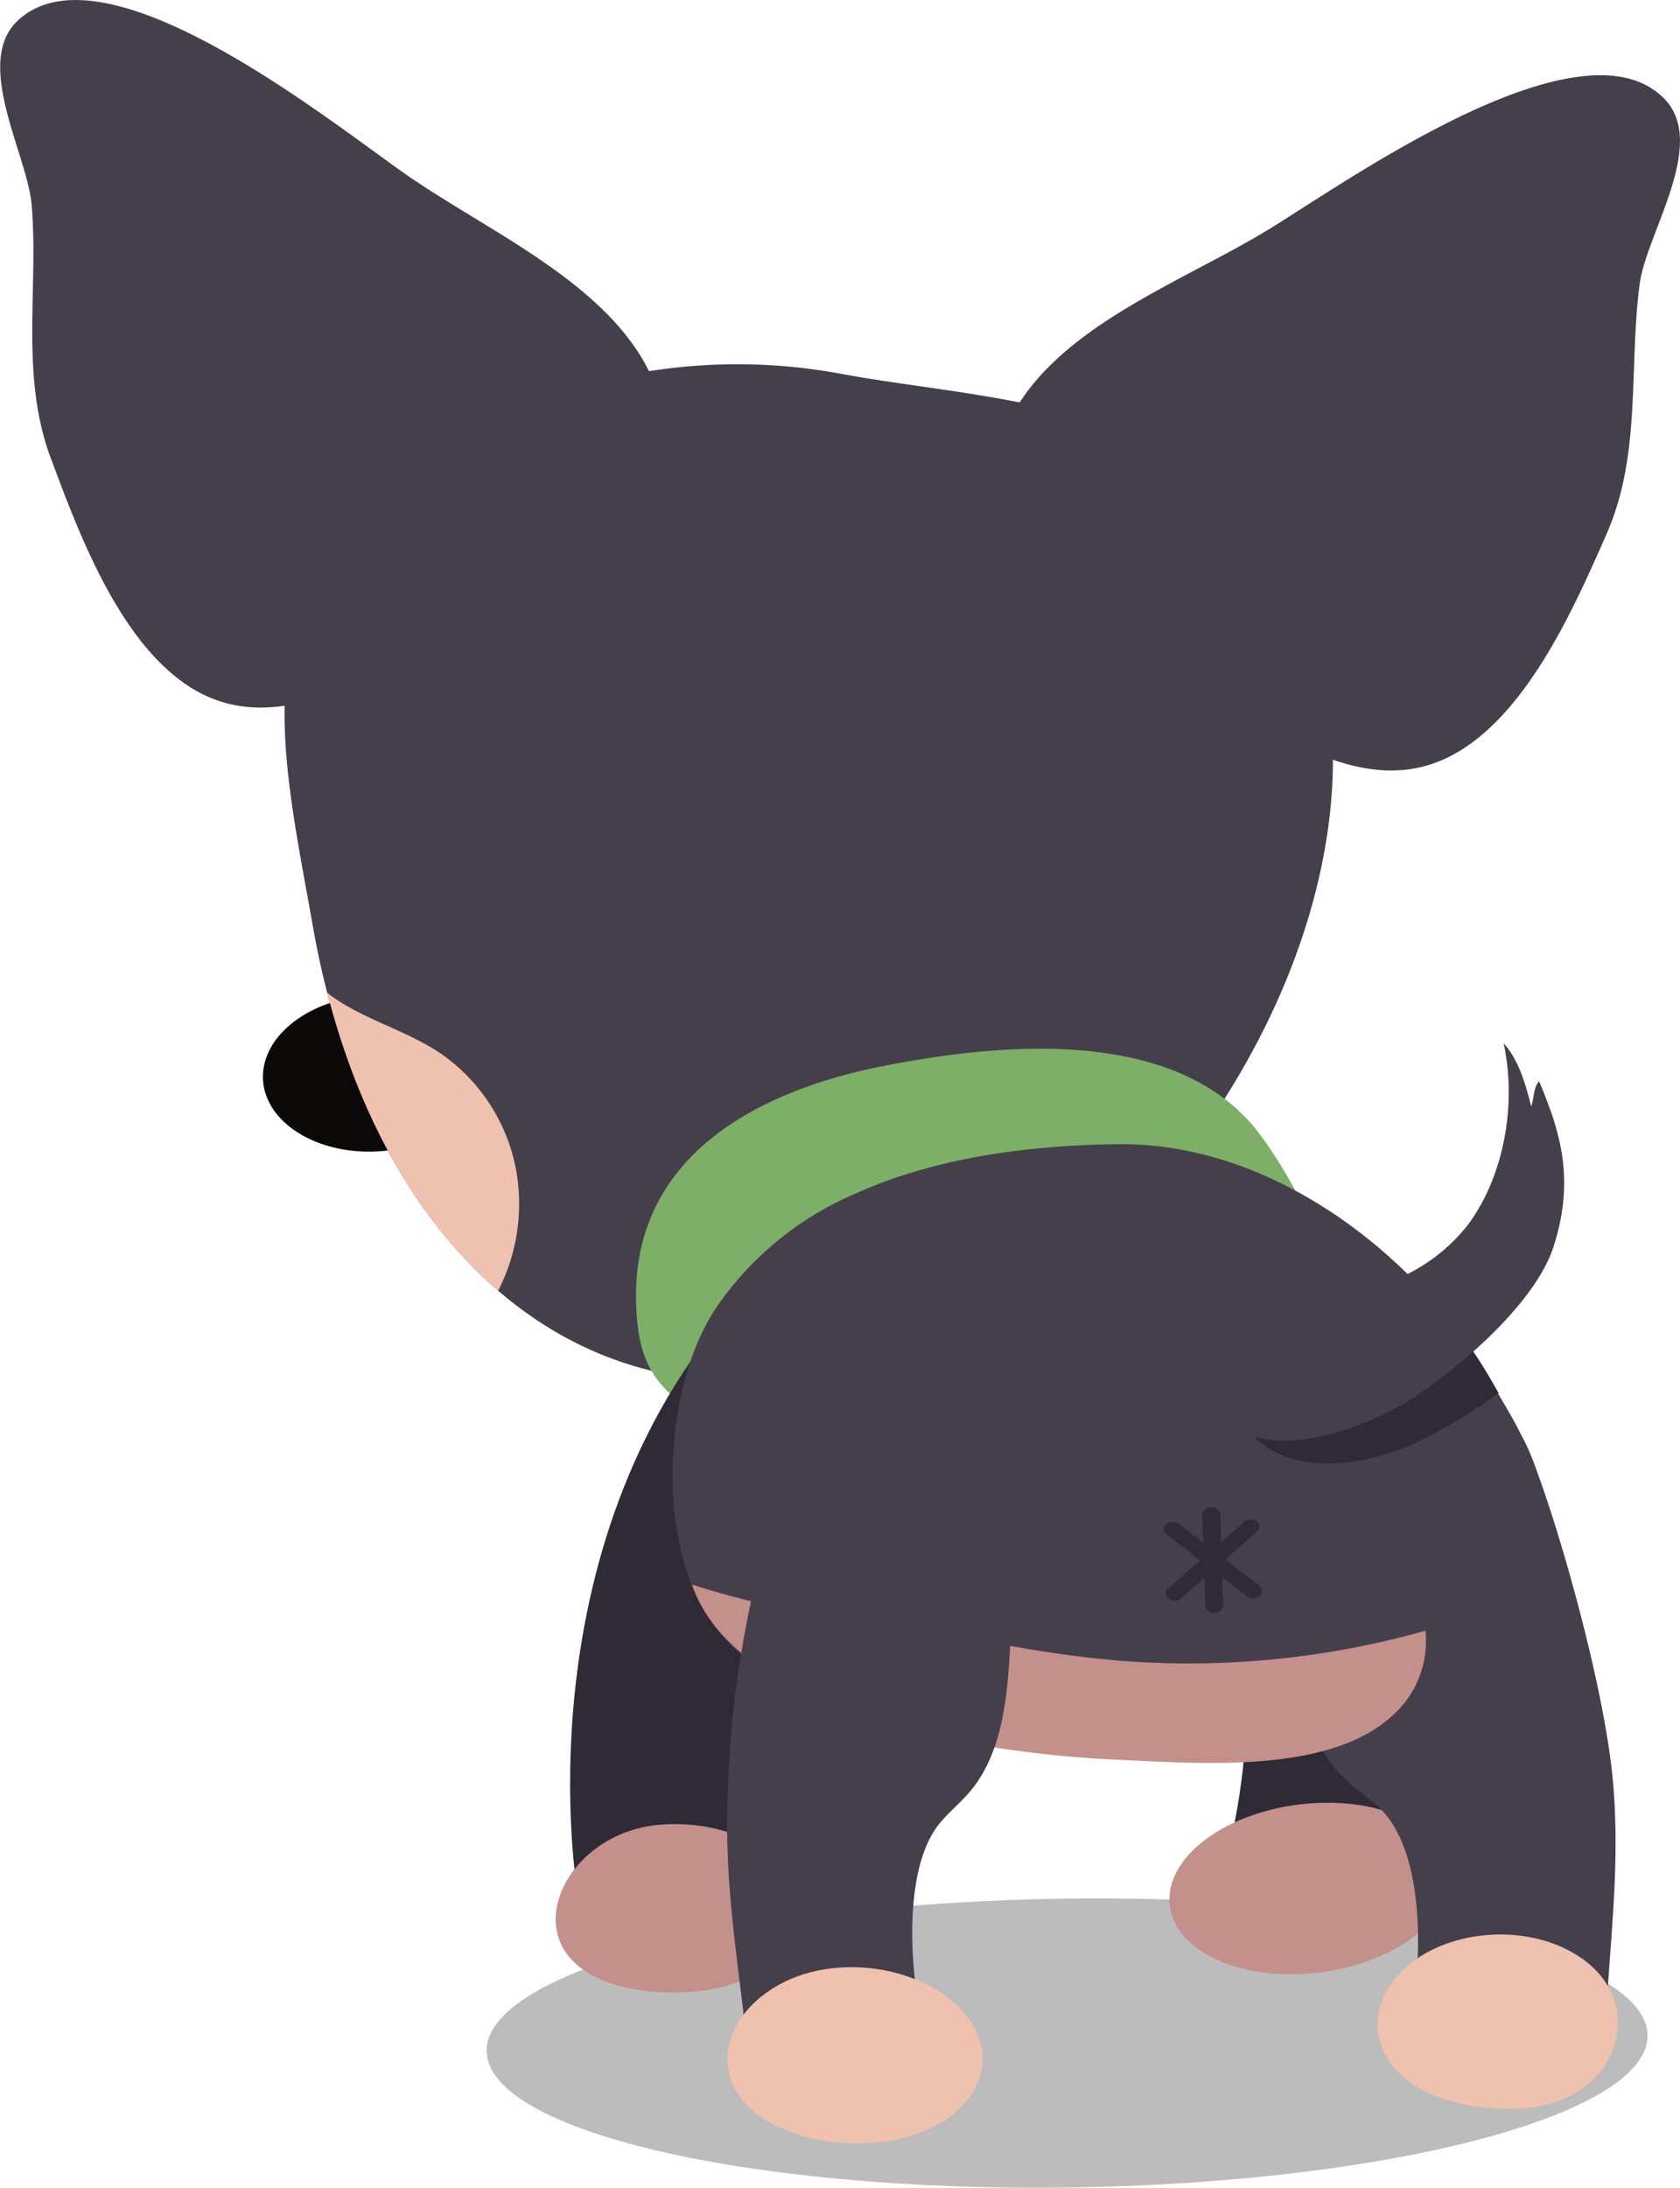 <svg xmlns="http://www.w3.org/2000/svg" width="177.59" height="231.13" viewBox="0 0 177.59 231.13"><defs><style>.a{fill:#0b0808;}.b{fill:#453f4c;}.c{fill:#efc1af;}.d{fill:#7daf68;}.e{fill:#231f20;opacity:0.3;}.f{fill:#2f2a35;}.g{fill:#c4908c;}</style></defs><path class="a" d="M27.8,114c.19,4.55,5.63,8,12.13,7.64s11.63-4.29,11.44-8.85-5.63-8-12.14-7.65S27.6,109.45,27.8,114Z"/><path class="b" d="M33.1,98c-2.92-16.5-6.65-31.22,4.59-42.91,7-7.27,18.2-13.18,27.69-15.28A60.06,60.06,0,0,1,89,39.51c6.16,1.13,13.21,1.82,20,3.25,6.22,1.32,12.19,3.28,17,6.81,19.44,14.36,17.6,39.58,7.33,59.7-12.19,23.9-34.78,40.34-61.51,36.13C53,142.44,37.91,125.21,33.1,98Z"/><path class="b" d="M2,2.06c9.58-8.55,34.38,12,41.6,16.84C55.56,27,73.72,34,70.09,52.15a24.49,24.49,0,0,1-.93,3.46C66.27,63.76,57.58,62.89,50.35,66c-9,3.84-19.75,12.28-29.33,7.13-8.21-4.42-12.75-17-15.66-24.75-3.23-8.65-1.3-17.65-2-26.58C3,16.48-3,6.52,2,2.06Z"/><path class="b" d="M175.9,10.4c-9.06-9.13-35,9.85-42.49,14.26C121,32,102.44,37.89,105,56.24a24.59,24.59,0,0,0,.72,3.51c2.42,8.31,11.14,8,18.18,11.5,8.74,4.38,19,13.46,28.87,8.9,8.45-3.91,13.71-16.16,17.06-23.74,3.72-8.45,2.32-17.54,3.5-26.42C174,24.72,180.62,15.15,175.9,10.4Z"/><path class="c" d="M35.3,105.41c3.77,2.59,8.32,3.64,11.94,6.36a19.27,19.27,0,0,1,7.32,11.85,20.17,20.17,0,0,1-1.9,12.74c-8.16-7-14.54-17.75-18.07-31.5A8.3,8.3,0,0,0,35.3,105.41Z"/><path class="d" d="M138.41,128.83c1.67,3.85,1.73,10.61,0,14.37-1.68,3.58-4.86,6.7-7.76,8.94-6.42,4.94-14.39,7.15-22,7.55-11.21.58-22.87.45-31.94-7.66-4.53-4.06-8.54-5.17-9.3-12-2-17.86,13.12-24.86,25.81-27.38,12-2.37,31-4.44,39.82,7A48.37,48.37,0,0,1,138.41,128.83Z"/><path class="e" d="M51.44,216.68c.09,8.42,27.63,14.88,61.51,14.42s61.29-7.66,61.21-16.08-27.63-14.89-61.52-14.44S51.35,208.25,51.44,216.68Z"/><path class="f" d="M121.49,145s16,21,8.1,51.58l19.87,1.1s9.09-37.79-18.87-64Z"/><path class="g" d="M123.62,200.51c-.13,5,6.37,8.58,14.53,8s14.86-5,15-10-6.37-8.58-14.53-8S123.75,195.52,123.62,200.51Z"/><path class="b" d="M147.7,193.55a10.29,10.29,0,0,0-1.63-2.31c-1.14-1.19-2.58-2.07-3.79-3.2-3.91-3.6-5-9.13-5.66-14.31-1-8.17-.47-19.59,9.6-22.67,9.84-3,12.89-4.52,15.89,3.4,3.26,8.65,7.51,24.34,8.37,33.49.81,8.65-.24,16.52-.71,25.07-.41,7.59-5.8,8.42-13,8.57-2.26,0-5.56-.72-7.06-2.35-2.28-2.48-.82-4.65-.28-7.92C150.18,206.49,150.31,198.56,147.7,193.55Z"/><path class="f" d="M87.15,147.16S74.23,168.49,80.7,198.9l-19.63,1.21S54.43,162.22,79.31,136Z"/><path class="g" d="M84.53,200.57c.94,4.89-4.09,9.29-11.24,9.84S59.8,208.84,58.86,204s3.86-10.7,11-11.24S83.59,195.68,84.53,200.57Z"/><path class="b" d="M90.29,126.16c8.45-3.86,18.49-5.19,28-5.28,16.69-.15,32,12.28,39.23,24.91,3.07,5.39,5.73,8.39,5.87,18.88,0,4.09-1.91,6.91-5.47,10.44-4.89,4.85-8,5.93-15.05,7.45s-14.4,1.69-21.66,1.65c-8.22-.05-16.51-.37-24.45-2.27-10.88-2.59-19.74-4.75-23.66-14.52-3.35-8.34-2.51-21.55,2.58-29.23A33.87,33.87,0,0,1,90.29,126.16Z"/><path class="g" d="M118.68,175.47a92.35,92.35,0,0,0,32-3.19,10.49,10.49,0,0,1-3.53,9c-6.8,6.22-20.59,5-29.49,4.6-14.33-.64-39.88-4.9-44.51-18.48,11.27,3.64,22.61,4.57,34.5,6.63C111.26,174.67,115,175.17,118.68,175.47Z"/><path class="b" d="M97.84,195.22a10.35,10.35,0,0,1,1.34-2.41c1-1.26,2.22-2.23,3.25-3.42,3.33-3.83,4-9.41,4.3-14.62.47-8.22-.34-22.54-9.64-25-9.08-2.42-14.15,5.91-16.41,14A113.47,113.47,0,0,0,76.89,191c-.23,8.68,1.17,16.47,2.08,25,.8,7.55,6.73,9,13.29,8.7,2-.09,4.35-.36,5.62-2.08,1.92-2.61.12-6.3-.55-9.54C96.33,208.27,95.76,200.36,97.84,195.22Z"/><path class="f" d="M124.2,169.12a1.12,1.12,0,0,0,.66-.25l8-7.05a.68.68,0,0,0,0-1.09,1.08,1.08,0,0,0-1.33.05l-8,7a.67.67,0,0,0,0,1.09A1.07,1.07,0,0,0,124.2,169.12Z"/><path class="f" d="M132.45,168.84a1,1,0,0,0,.66-.24.68.68,0,0,0,0-1.09l-8.48-6.5a1.1,1.1,0,0,0-1.33,0,.68.68,0,0,0,0,1.09l8.49,6.5A1.06,1.06,0,0,0,132.45,168.84Z"/><path class="f" d="M128.37,170.38a.87.87,0,0,0,.92-.8L129,160a.89.89,0,0,0-1-.74.86.86,0,0,0-.91.8l.33,9.58A.86.86,0,0,0,128.37,170.38Z"/><path class="c" d="M103.49,215.41c1.68,5-2.76,9.87-9.91,10.82s-14.67-1.59-16.35-6.62S80.33,209,87.48,208,101.8,210.38,103.49,215.41Z"/><path class="c" d="M170.73,211.6c1.4,5-2.37,10.73-9.88,11.13-6.95.38-13.54-2-14.95-7s3-10,9.88-11.13S169.33,206.59,170.73,211.6Z"/><path class="f" d="M135.53,140.71c4.56-.55,9.59,0,14-1.17a22.93,22.93,0,0,0,3-1,50.4,50.4,0,0,1,5.11,7.28c.26.47.52.91.78,1.34a52.41,52.41,0,0,1-8.9,5.33c-7.33,3.25-17.38,3.83-19.77-6C128.76,142.69,131.74,141.16,135.53,140.71Z"/><path class="b" d="M133.12,138.12c4.47-1,9.53-1,13.73-2.69a18.87,18.87,0,0,0,8.24-5.93c3.93-5.19,5.26-12.92,3.85-19.29,1.68,1.85,2.37,4.55,2.92,6.67.31-.77.21-2,.84-2.64,2.16,5.17,3.87,10.27,1.5,17.52-2.11,6.49-11.48,14-15.8,16.51-6.88,4-18.42,7.2-22-2.31C125,142.32,129.41,139,133.12,138.12Z"/></svg>
